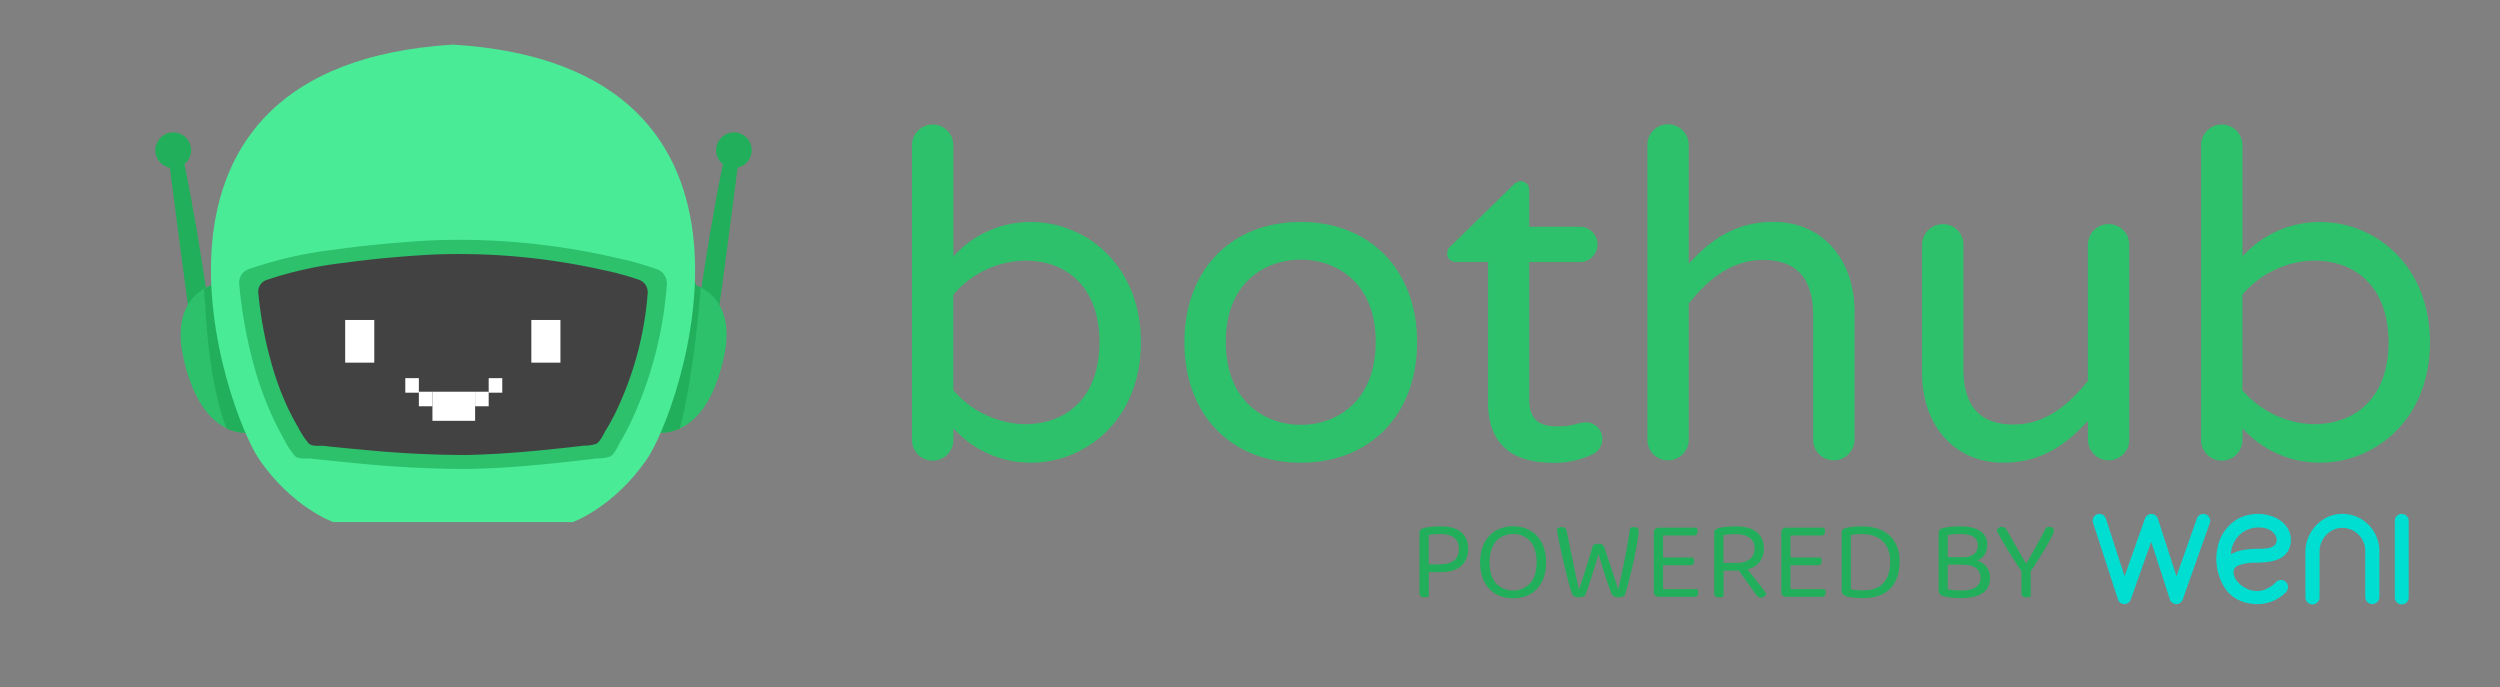 <svg id="Layer_2" data-name="Layer 2" xmlns="http://www.w3.org/2000/svg" viewBox="0 0 1289.18 354.28"><rect x="0" y="0" width="1289.18" height="354.28" fill="#808080" stroke="none"/><defs><style>.cls-1{fill:#22af5b;}.cls-2{fill:#2dc16c;}.cls-3{fill:#4aeb96;}.cls-4{fill:#424242;}.cls-5{fill:#fff;}.cls-6{fill:#00ded2;}</style></defs><path class="cls-1" d="M378.88,72.32s-13.09,102.82-14.83,109.32l-3.73-1.82S370.22,105.7,378.88,72.32Z"/><path class="cls-1" d="M366.15,186.15l-9.28-4.43.35-2.25c.09-.78,10-74.64,18.64-107.84l6.24,1.22C380.8,83.42,368.92,176,367.19,182.59Z"/><path class="cls-2" d="M373.16,184.75c-4.85,21.41-13.43,32.08-22.62,36.24a25.08,25.08,0,0,1-9.45,2.17,27.25,27.25,0,0,1-7-.78l21.85-76.12a16.92,16.92,0,0,1,2.95.87,10.22,10.22,0,0,1,1.4.61l1.05.52a28.2,28.2,0,0,1,3.29,2,21.13,21.13,0,0,1,3.64,3.3C373.16,159,376.81,168.55,373.16,184.75Z"/><circle class="cls-1" cx="378.45" cy="77.44" r="5.98"/><path class="cls-1" d="M378.46,86.63a9.15,9.15,0,0,1-9.19-9,9.25,9.25,0,0,1,9-9.36h.18a9.16,9.16,0,0,1,9.19,9,9.45,9.45,0,0,1-2.6,6.59,9.08,9.08,0,0,1-6.42,2.77Zm0-12h0a2.76,2.76,0,0,0-2.78,2.74v.12a2.81,2.81,0,0,0,2.78,2.78h.08a2.88,2.88,0,0,0,2-.87,2.74,2.74,0,0,0,.78-2,2.8,2.8,0,0,0-2.82-2.77Z"/><path class="cls-1" d="M361.29,148.18c-1,14.65-4.59,49.76-10.75,72.82a25.08,25.08,0,0,1-9.45,2.17,26.82,26.82,0,0,1-7-.78l21.85-76.12a8.93,8.93,0,0,1,2.95-.52,8.17,8.17,0,0,1-.09,1.4h0a10.22,10.22,0,0,1,1.4.61A4.38,4.38,0,0,1,361.29,148.18Z"/><path class="cls-1" d="M88.91,72.33S102,175.14,103.74,181.64l3.73-1.82S97.58,105.7,88.91,72.33Z"/><path class="cls-1" d="M101.66,186.15l-1-3.73C99,175.92,87.18,83.25,85.79,72.67L92,71.46c8.67,33.2,18.54,107.15,18.64,107.84l.35,2.25Z"/><path class="cls-2" d="M133.73,222.39c-.09,0-.17.08-.26.08a24.41,24.41,0,0,1-6.76.7,21.57,21.57,0,0,1-4.08-.43,25.29,25.29,0,0,1-5.8-1.91c-9-4.33-17.43-15-22.19-36.06-3.65-16.3,0-25.74,4.94-31.29a22.15,22.15,0,0,1,3.73-3.31c.61-.43,1.22-.86,1.82-1.21a27.07,27.07,0,0,1,3.9-1.91,14.45,14.45,0,0,1,3-.86Z"/><circle class="cls-1" cx="89.26" cy="77.44" r="5.98"/><path class="cls-1" d="M89.26,86.63h-.17a9.18,9.18,0,0,1-9-9.36,9.31,9.31,0,0,1,9.35-9,9.19,9.19,0,1,1-.17,18.38Zm0-12a2.74,2.74,0,0,0-2.77,2.7v.07a2.8,2.8,0,0,0,2.73,2.87h.13a2.74,2.74,0,0,0,2.77-2.71v-.07a2.83,2.83,0,0,0-2.79-2.86Z"/><path class="cls-1" d="M133.73,222.38c-.09,0-.17.09-.26.09-1.56.43-4,1.05-6.41,1.56-.09-.26-.26-.52-.35-.78a21.49,21.49,0,0,1-4.08-.43,25.53,25.53,0,0,1-5.81-1.91c-10-26.18-10.4-59.38-11.7-71.87a27,27,0,0,1,3.9-1.9,13.87,13.87,0,0,1,3-.87Z"/><path class="cls-3" d="M333.55,236.86c-17.16,24.88-38.13,32.34-38.13,32.34H171.78s-21.06-7.46-38.13-32.34S52.85,34.1,233.6,23C414.34,34.1,350.71,212.07,333.55,236.86Z"/><path class="cls-2" d="M343.87,146.7a201.87,201.87,0,0,1-18.73,71.37c-1.56,3.12-3.12,6.24-4.94,9.19-1.3,2.25-3.12,6.76-5.46,8.14a20.66,20.66,0,0,1-7,1c-3.21.44-6.42.78-9.63,1.13q-9.87,1.17-19.76,2.08c-12.83,1.21-25.75,2.08-38.58,2.25a585,585,0,0,1-59-3.29q-10.16-.92-20.29-2.08c-2.78-.26-6.33.6-8.58-1.48a48.3,48.3,0,0,1-6-9.53c-2-3.47-3.73-7-5.46-10.66a174.93,174.93,0,0,1-8.15-21.59,238.41,238.41,0,0,1-7.89-37.19c-.43-3.21-.78-6.5-1.05-9.79a7.25,7.25,0,0,1,4.68-7.37,205.57,205.57,0,0,1,44.47-10.15C188.68,126.44,205,125,221.28,124A358.72,358.72,0,0,1,317.94,133a158.91,158.91,0,0,1,21,5.89A7.77,7.77,0,0,1,343.87,146.7Z"/><path class="cls-4" d="M334,151.18a171.68,171.68,0,0,1-17.05,62.52c-1.42,2.73-2.84,5.46-4.5,8.05-1.18,2-2.84,5.92-5,7.14a20,20,0,0,1-6.39.92c-2.92.38-5.84.68-8.76,1q-9,1-18,1.83c-11.68,1.06-23.44,1.82-35.12,2q-26.92-.14-53.74-2.89-9.24-.8-18.47-1.82c-2.52-.23-5.76.53-7.81-1.29a43.18,43.18,0,0,1-5.45-8.36c-1.81-3-3.39-6.15-5-9.34A149.12,149.12,0,0,1,141.35,192a202.26,202.26,0,0,1-7.18-32.58c-.4-2.81-.71-5.7-1-8.58a6.35,6.35,0,0,1,4.26-6.46A193.43,193.43,0,0,1,178,135.47c14.76-2.05,29.6-3.34,44.43-4.17a339,339,0,0,1,88,7.82,149.72,149.72,0,0,1,19.11,5.17A6.78,6.78,0,0,1,334,151.18Z"/><rect class="cls-5" x="178" y="165" width="15" height="22"/><rect class="cls-5" x="274" y="165" width="15" height="22"/><rect class="cls-5" x="226.5" y="198.5" width="15" height="22" transform="translate(443.5 -24.5) rotate(90)"/><rect class="cls-5" x="215.75" y="202.25" width="7.5" height="7" transform="translate(425.25 -13.75) rotate(90)"/><rect class="cls-5" x="208.75" y="195.25" width="7.5" height="7" transform="translate(411.25 -13.75) rotate(90)"/><rect class="cls-5" x="251.75" y="195.25" width="7.5" height="7" transform="translate(454.25 -56.75) rotate(90)"/><rect class="cls-5" x="244.75" y="202.25" width="7.5" height="7" transform="translate(454.25 -42.75) rotate(90)"/><path class="cls-2" d="M588.33,176.53c0,39.79-28.34,62.07-56.7,62.07a53.52,53.52,0,0,1-40-17.79v6.07a10.67,10.67,0,0,1-21.34,0v-152a10.67,10.67,0,0,1,21.34,0v57.39a53.16,53.16,0,0,1,40-17.77C560,114.46,588.33,136.74,588.33,176.53Zm-21.34,0c0-27.66-16.12-42.14-38.4-42.14a49.63,49.63,0,0,0-37,17.6v49.16a50,50,0,0,0,37,17.6c22.26-.1,38.38-14.57,38.38-42.22Z"/><path class="cls-2" d="M730.77,176.53c0,37-23.93,62.07-60,62.07-36.32,0-60-25.06-60-62.07s23.66-62.07,60-62.07C706.83,114.46,730.77,139.51,730.77,176.53Zm-21.34-.26c0-31-20.81-42.39-38.66-42.39-18,0-38.67,11.44-38.67,42.39,0,31.13,20.64,42.82,38.67,42.82,17.86.09,38.66-11.62,38.66-42.83Z"/><path class="cls-2" d="M826.29,226.2a8.74,8.74,0,0,1-5.37,8.23,45.56,45.56,0,0,1-19.42,4.25c-11,0-34.16-1.91-34.16-31V135.1H750.7a4.27,4.27,0,0,1-4.42-4.13,1.41,1.41,0,0,1,0-.29,5.31,5.31,0,0,1,2.08-4l31.81-31.14a5.92,5.92,0,0,1,4-2.08A4.45,4.45,0,0,1,788.59,98a1.48,1.48,0,0,1,0,.21v18.73H815a9.1,9.1,0,0,1,0,18.19H788.58v70.74c0,13.78,9.36,14,15.26,14,7.46,0,10.06-2.08,14-2.08A8.46,8.46,0,0,1,826.29,226.2Z"/><path class="cls-2" d="M956.33,160.31V226.8a10.72,10.72,0,0,1-10.75,10.58A10.57,10.57,0,0,1,935,226.82V162.66c0-17.77-7.45-28.61-25.75-28.61-16.9,0-29,10.75-38.4,22.45v70.31a10.71,10.71,0,0,1-10.75,10.58A10.5,10.5,0,0,1,849.53,227V74.84a10.55,10.55,0,0,1,10.34-10.75h.23a10.69,10.69,0,0,1,10.75,10.64V136c9.8-10.75,22.72-21.59,43.61-21.59C941.07,114.46,956.33,135.26,956.33,160.31Z"/><path class="cls-2" d="M991.17,192.65V126.16a10.72,10.72,0,0,1,10.75-10.58A10.51,10.51,0,0,1,1012.5,126v64.31c0,17.77,7.45,28.6,25.75,28.6,16.9,0,29-10.75,38.4-22.45V126.15a10.71,10.71,0,0,1,10.75-10.58A10.57,10.57,0,0,1,1098,126.12v100.5a10.55,10.55,0,0,1-10.34,10.75h-.23a10.69,10.69,0,0,1-10.75-10.63V217c-9.8,10.75-22.72,21.59-43.61,21.59C1006.43,238.59,991.17,217.7,991.17,192.65Z"/><path class="cls-2" d="M1253.06,176.53c0,39.79-28.33,62.07-56.69,62.07a53.56,53.56,0,0,1-40-17.79v6.07a10.67,10.67,0,0,1-21.34,0h0v-152a10.67,10.67,0,1,1,21.34,0v57.39a53.19,53.19,0,0,1,40.05-17.77C1224.72,114.46,1253.06,136.74,1253.06,176.53Zm-21.34,0c0-27.66-16.12-42.14-38.4-42.14a49.63,49.63,0,0,0-37,17.6v49.16a50,50,0,0,0,37,17.6c22.18-.1,38.39-14.57,38.39-42.22Z"/><path class="cls-1" d="M736.81,295v12.62a9.47,9.47,0,0,1-.94.26,5.19,5.19,0,0,1-1.29.15c-1.72,0-2.58-.72-2.58-2.17V274.67a2.06,2.06,0,0,1,.47-1.44,3.27,3.27,0,0,1,1.47-.79,21.25,21.25,0,0,1,4.13-.76c1.63-.16,3.2-.24,4.73-.24q7.44,0,10.88,3.14a10.93,10.93,0,0,1,3.43,8.48,11.3,11.3,0,0,1-3.52,8.72Q750.08,295,742.74,295Zm5.63-4q4.69,0,7.28-1.93t2.58-6q0-4-2.49-5.84t-7.13-1.85c-1.06,0-2.1.05-3.14.15s-2,.23-2.79.38V291Z"/><path class="cls-1" d="M797.25,289.93A23.24,23.24,0,0,1,796,298a16.1,16.1,0,0,1-3.58,5.81,15.13,15.13,0,0,1-5.4,3.52,19.56,19.56,0,0,1-13.49,0,15.13,15.13,0,0,1-5.4-3.52,16.1,16.1,0,0,1-3.58-5.81,23.24,23.24,0,0,1-1.29-8.07,22.51,22.51,0,0,1,1.32-8,16.61,16.61,0,0,1,3.61-5.81,14.86,14.86,0,0,1,5.39-3.55,19.25,19.25,0,0,1,13.38,0,14.82,14.82,0,0,1,5.4,3.55,16.61,16.61,0,0,1,3.61,5.81A22.51,22.51,0,0,1,797.25,289.93Zm-4.87,0q0-7.05-3.32-10.8a11.18,11.18,0,0,0-8.83-3.75,12.43,12.43,0,0,0-5,1,10.54,10.54,0,0,0-3.82,2.82,12.77,12.77,0,0,0-2.43,4.55,20.61,20.61,0,0,0-.85,6.22q0,7,3.28,10.8a12.27,12.27,0,0,0,17.66,0Q792.38,297,792.38,289.93Z"/><path class="cls-1" d="M821.54,281a6.1,6.1,0,0,1,1.15-.41,5.8,5.8,0,0,1,1.49-.18q2.48,0,3,1.53l2,6c.63,1.88,1.23,3.69,1.82,5.43s1.15,3.46,1.7,5.14,1.1,3.42,1.65,5.22h.23c.55-2.62,1.09-5.19,1.64-7.72s1.08-5.06,1.59-7.63,1-5.16,1.46-7.8.92-5.43,1.35-8.36a4.38,4.38,0,0,1,2-.41,2.77,2.77,0,0,1,1.76.5,1.77,1.77,0,0,1,.65,1.49,26.4,26.4,0,0,1-.33,3.41c-.21,1.52-.51,3.27-.88,5.25s-.8,4.11-1.29,6.39-1,4.54-1.55,6.75-1.1,4.34-1.65,6.37-1.07,3.77-1.58,5.22a7.44,7.44,0,0,1-1.35.56,6.33,6.33,0,0,1-1.88.26,5,5,0,0,1-2.17-.41,2.13,2.13,0,0,1-1.17-1.11c-.43-1-.92-2.3-1.47-3.85s-1.12-3.24-1.73-5.1-1.22-3.79-1.85-5.81-1.23-4-1.82-6c-.59,2-1.19,4-1.82,6.05s-1.24,4.08-1.85,6-1.2,3.73-1.79,5.37-1.11,3-1.58,4.11a5,5,0,0,1-1.29.53,7.11,7.11,0,0,1-1.88.23,4.52,4.52,0,0,1-2.17-.44,2.33,2.33,0,0,1-1.11-1.08,31.82,31.82,0,0,1-1.21-3.52q-.68-2.29-1.41-5.2c-.49-1.93-1-4-1.52-6.25s-1-4.45-1.53-6.66-.94-4.34-1.35-6.39-.75-3.9-1-5.55a4.13,4.13,0,0,1,1.11-.76,3.31,3.31,0,0,1,1.53-.35,2.32,2.32,0,0,1,2.46,2.17q.76,3.69,1.47,7.13c.47,2.29.95,4.61,1.44,7s1,4.82,1.55,7.37,1.15,5.3,1.82,8.27h.23q.82-2.64,1.59-5t1.58-5c.55-1.72,1.15-3.59,1.79-5.63S820.72,283.65,821.54,281Z"/><path class="cls-1" d="M853.52,307.06a2.57,2.57,0,0,1-.7-1.88V274.67a2.58,2.58,0,0,1,.7-1.88,2.54,2.54,0,0,1,1.88-.7h19.48a4.62,4.62,0,0,1,.36.79,3.51,3.51,0,0,1,.17,1.09,2.42,2.42,0,0,1-.47,1.58,1.63,1.63,0,0,1-1.35.59h-16v11.32h15.5a5.35,5.35,0,0,1,.35.8,3.4,3.4,0,0,1,.17,1.08,2.31,2.31,0,0,1-.47,1.56,1.66,1.66,0,0,1-1.35.55h-14.2v12.33h17.61a5.63,5.63,0,0,1,.35.76,3.07,3.07,0,0,1,.18,1.11,2.36,2.36,0,0,1-.47,1.56,1.69,1.69,0,0,1-1.35.56H855.4A2.55,2.55,0,0,1,853.52,307.06Z"/><path class="cls-1" d="M888.79,307.65c-.24.08-.55.17-.94.26a5.19,5.19,0,0,1-1.29.15c-1.72,0-2.58-.72-2.58-2.17V274.67a2,2,0,0,1,.47-1.44,3.28,3.28,0,0,1,1.46-.79,21.62,21.62,0,0,1,4.2-.76c1.66-.16,3.28-.24,4.84-.24q7.39,0,11,3t3.61,8.42a10.92,10.92,0,0,1-2.08,6.8,11.46,11.46,0,0,1-6.31,3.94l2.93,3.75,2.79,3.55c.88,1.12,1.67,2.13,2.35,3l1.61,2.12a2.66,2.66,0,0,1-1,1.58,2.77,2.77,0,0,1-3.26.12,6.17,6.17,0,0,1-1.35-1.47l-8.57-12h-7.86Zm6.69-17.37a11,11,0,0,0,6.81-1.88,6.57,6.57,0,0,0,2.46-5.57,6.37,6.37,0,0,0-2.58-5.55c-1.72-1.23-4.19-1.85-7.39-1.85-1.06,0-2.13.05-3.2.15s-2,.23-2.85.38v14.32Z"/><path class="cls-1" d="M919.24,307.06a2.57,2.57,0,0,1-.7-1.88V274.67a2.58,2.58,0,0,1,.7-1.88,2.54,2.54,0,0,1,1.88-.7H940.6a4.62,4.62,0,0,1,.36.79,3.51,3.51,0,0,1,.17,1.09,2.42,2.42,0,0,1-.47,1.58,1.63,1.63,0,0,1-1.35.59h-16v11.32h15.5a5.35,5.35,0,0,1,.35.8,3.4,3.4,0,0,1,.17,1.08,2.31,2.31,0,0,1-.47,1.56,1.66,1.66,0,0,1-1.35.55h-14.2v12.33H940.9a5.63,5.63,0,0,1,.35.76,3.07,3.07,0,0,1,.18,1.11,2.36,2.36,0,0,1-.47,1.56,1.69,1.69,0,0,1-1.35.56H921.12A2.55,2.55,0,0,1,919.24,307.06Z"/><path class="cls-1" d="M979.57,289.52a24,24,0,0,1-1.32,8.36,15.66,15.66,0,0,1-3.76,5.9,15.38,15.38,0,0,1-5.9,3.49,24.68,24.68,0,0,1-7.74,1.14q-1.87,0-4.23-.15a19,19,0,0,1-4.46-.79c-1.64-.5-2.46-1.41-2.46-2.7V274.61a2,2,0,0,1,.47-1.43,3.19,3.19,0,0,1,1.46-.8,18.22,18.22,0,0,1,4.11-.76c1.53-.12,3-.18,4.58-.18a25.49,25.49,0,0,1,7.83,1.15,16.72,16.72,0,0,1,6.08,3.4,15.48,15.48,0,0,1,3.93,5.64A20.32,20.32,0,0,1,979.57,289.52Zm-4.87,0a16.32,16.32,0,0,0-1.15-6.43,11.85,11.85,0,0,0-3.11-4.37,12.28,12.28,0,0,0-4.58-2.49,19.09,19.09,0,0,0-5.6-.8c-1.25,0-2.34,0-3.26.12a25,25,0,0,0-2.55.35v27.94a17.52,17.52,0,0,0,3,.46c1.08.08,2.18.12,3.32.12,4.61,0,8.09-1.25,10.41-3.75S974.7,294.45,974.7,289.52Z"/><path class="cls-1" d="M1024.75,281.07a9.38,9.38,0,0,1-1.2,4.66,7.9,7.9,0,0,1-4,3.32,9.36,9.36,0,0,1,5,3.49,9.17,9.17,0,0,1,1.65,5.37q0,5.34-3.85,7.92t-10.94,2.58c-1.64,0-3.24-.07-4.78-.2a24.11,24.11,0,0,1-4.43-.8c-1.64-.47-2.47-1.36-2.47-2.69V274.67a2.23,2.23,0,0,1,1.94-2.23,22.52,22.52,0,0,1,4.22-.79c1.49-.14,3.11-.21,4.87-.21q6.63,0,10.33,2.35A8,8,0,0,1,1024.75,281.07Zm-20.36,6.22h8a8.34,8.34,0,0,0,5.6-1.65,5.57,5.57,0,0,0,1.91-4.45q0-5.82-9.16-5.81c-1.37,0-2.55,0-3.55.14s-1.92.23-2.78.38Zm0,3.87v12.68a29.87,29.87,0,0,0,3.25.46c1.24.12,2.48.18,3.73.18q4.88,0,7.39-1.61a5.59,5.59,0,0,0,2.53-5.08A5.87,5.87,0,0,0,1019,293q-2.26-1.79-6.66-1.79Z"/><path class="cls-1" d="M1059.14,273.73a7.86,7.86,0,0,1-.88,2.5q-.88,1.84-2.47,4.6c-1,1.84-2.32,3.93-3.78,6.28s-3.08,4.83-4.84,7.45v13.09a6.06,6.06,0,0,1-.91.26,5.38,5.38,0,0,1-1.27.15c-1.72,0-2.58-.72-2.58-2.17V294.56c-1.09-1.6-2.22-3.3-3.37-5.1s-2.3-3.62-3.44-5.46-2.2-3.64-3.22-5.4-1.92-3.42-2.7-5a3.32,3.32,0,0,1,.88-1.27,2.36,2.36,0,0,1,1.7-.61,2.41,2.41,0,0,1,1.73.58,7.57,7.57,0,0,1,1.26,1.76q.95,1.65,2.2,3.88c.84,1.49,1.71,3,2.59,4.52l2.55,4.43c.82,1.42,1.52,2.61,2.11,3.55h.24q3-5.11,5.42-9.51t4.73-8.8a2,2,0,0,1,.85-.32,5.39,5.39,0,0,1,1-.09C1058.39,271.74,1059.14,272.4,1059.14,273.73Z"/><path class="cls-6" d="M1154.49,291.51a22.62,22.62,0,0,1,8.55-1.34,51,51,0,0,0,5.89-.35c5.24-.59,8.73-2.33,10.68-5.32a11.43,11.43,0,0,0,.36-11.56,13.23,13.23,0,0,0-3.78-4.32,17.56,17.56,0,0,0-5.44-2.65,22.22,22.22,0,0,0-16.39,1.38,21.85,21.85,0,0,0-10.6,14,27.93,27.93,0,0,0,3.87,22.35c3.48,5,9.39,7.8,16.2,7.8a20.59,20.59,0,0,0,9.21-2,21.68,21.68,0,0,0,5.78-4.16,3.24,3.24,0,0,0,.64-.95,3.69,3.69,0,0,0,.43-1.69,3.64,3.64,0,0,0-3.63-3.64,3.55,3.55,0,0,0-2,.64,1.43,1.43,0,0,0-.24.19l-.14.12-.18.16-.07.06a15.23,15.23,0,0,1-2.59,2.2,16.06,16.06,0,0,1-3.31,1.68,11.71,11.71,0,0,1-8.2-.16,14.7,14.7,0,0,1-3.94-2.28,12.06,12.06,0,0,1-2.81-3.2,6.68,6.68,0,0,1-1-3.47C1151.74,293.41,1152.64,292.28,1154.49,291.51Zm9.77-8.5c-1.18,0-2.55.05-4.08.16a32.11,32.11,0,0,0-4.53.67,20.87,20.87,0,0,0-4.27,1.46c-.38.18-.76.37-1.11.58a18.5,18.5,0,0,0,.36-2c.08-.48.14-.9.19-1.09a15.05,15.05,0,0,1,1.42-3.49,14.42,14.42,0,0,1,5-5.31,15.08,15.08,0,0,1,7.62-2c3.3,0,6.56,1.08,8.35,3.82a4.48,4.48,0,0,1,.07,5c-1.23,1.53-3.65,1.91-5.36,2.05C1166.7,283,1165.47,283,1164.26,283Z"/><path class="cls-6" d="M1137.34,265.22a3.48,3.48,0,0,0-4.45,2.12l-10.54,29.8-9.58-29.6a4.25,4.25,0,0,0-.22-.5l0-.06a2.39,2.39,0,0,0-.13-.21,3.41,3.41,0,0,0-1.84-1.55,3.48,3.48,0,0,0-4.45,2.12l-10.54,29.8-9.65-29.71a3.48,3.48,0,0,0-4.39-2.24,3.4,3.4,0,0,0-2,1.74,3.49,3.49,0,0,0-.21,2.67l12.82,39.5a3.5,3.5,0,0,0,3.26,2.42h.06a3.49,3.49,0,0,0,3.28-2.33l10.55-29.83,9.63,29.74a3.5,3.5,0,0,0,3.26,2.42h.06a3.49,3.49,0,0,0,3.28-2.33l14-39.5a3.51,3.51,0,0,0-.14-2.68A3.46,3.46,0,0,0,1137.34,265.22Z"/><path class="cls-6" d="M1238.51,265a3.59,3.59,0,0,0-3.57,3.6v39.31a3.58,3.58,0,1,0,7.15,0V268.61A3.6,3.6,0,0,0,1238.51,265Z"/><path class="cls-6" d="M1207.25,265c-10.15.35-18.41,9.18-18.41,19.7v23.13a3.65,3.65,0,1,0,7.29,0V284.47c0-6.48,5-12,11.25-12.24a11.65,11.65,0,0,1,8.68,3.28,11.8,11.8,0,0,1,3.64,8.58v23.76a3.64,3.64,0,1,0,7.28,0V284.22a19.12,19.12,0,0,0-5.81-13.81A18.87,18.87,0,0,0,1207.25,265Z"/></svg>